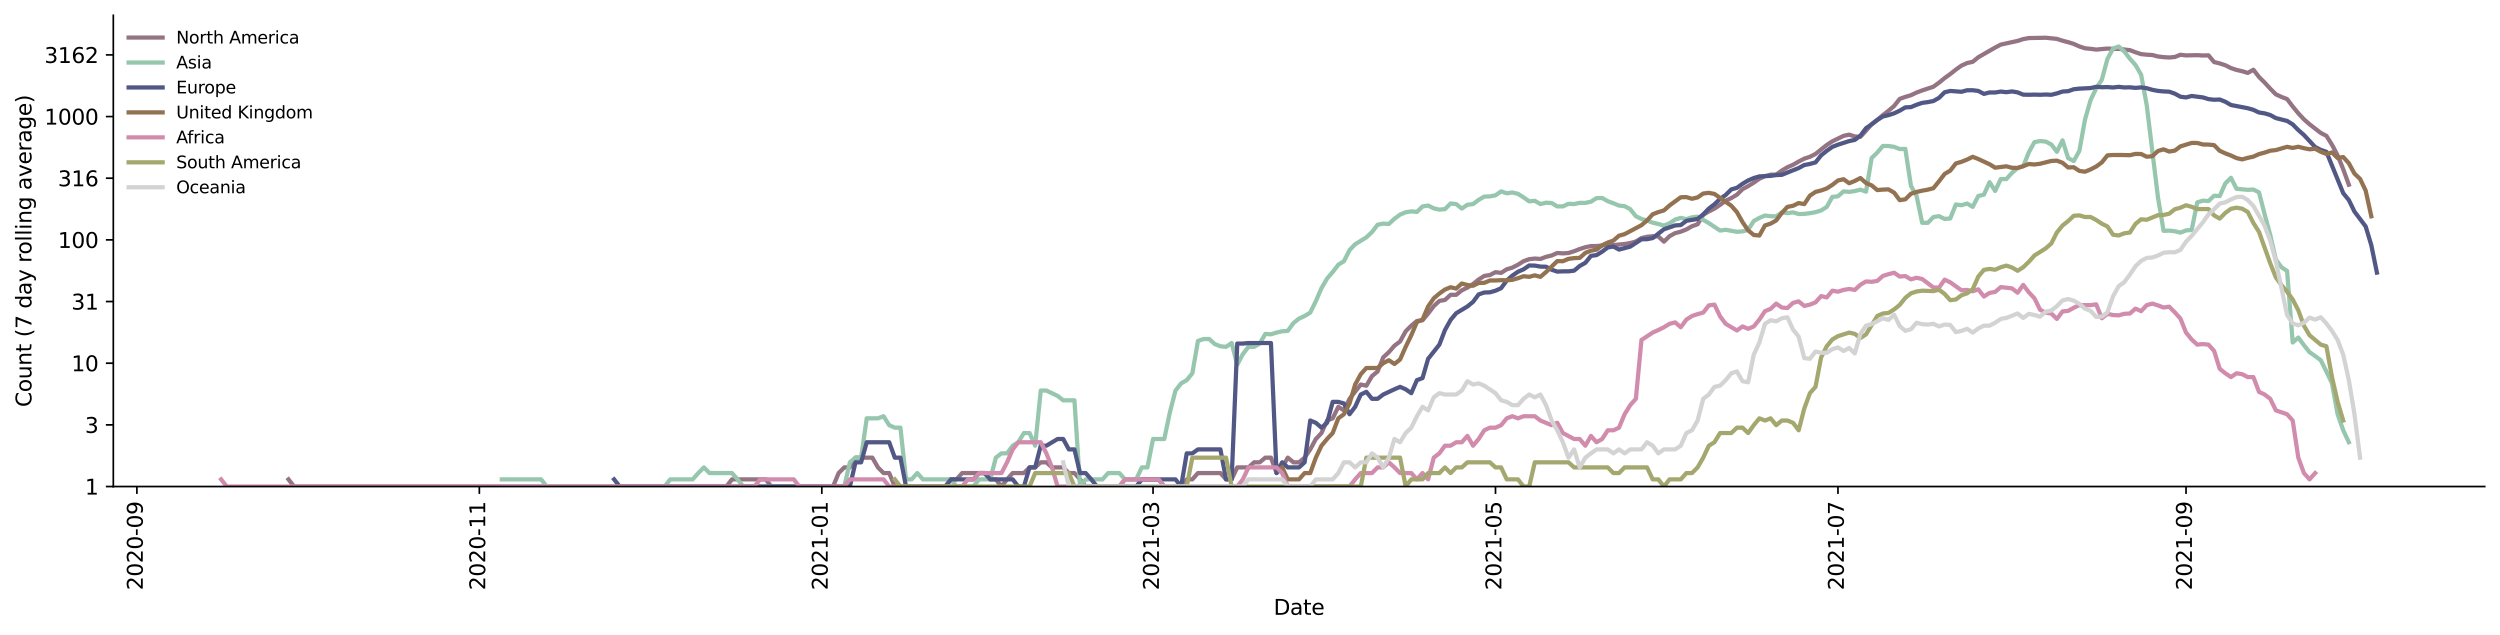 <?xml version="1.0" encoding="utf-8" standalone="no"?>
<!DOCTYPE svg PUBLIC "-//W3C//DTD SVG 1.1//EN"
  "http://www.w3.org/Graphics/SVG/1.1/DTD/svg11.dtd">
<svg height="298.621pt" version="1.1" viewBox="0 0 1176.528 298.621" width="1176.528pt" xmlns="http://www.w3.org/2000/svg" xmlns:xlink="http://www.w3.org/1999/xlink">
 <defs>
  <style type="text/css">*{stroke-linecap:butt;stroke-linejoin:round;}</style>
 </defs>
 <g id="figure_1">
  <g id="patch_1">
   <path d="M 0 298.621 
L 1176.528 298.621 
L 1176.528 0 
L 0 0 
z
" style="fill:#ffffff;"/>
  </g>
  <g id="axes_1">
   <g id="patch_2">
    <path d="M 53.328 228.96 
L 1169.328 228.96 
L 1169.328 7.2 
L 53.328 7.2 
z
" style="fill:#ffffff;"/>
   </g>
   <g id="matplotlib.axis_1">
    <g id="xtick_1">
     <g id="line2d_1">
      <defs>
       <path d="M 0 0 
L 0 3.5 
" id="mb3f8d2f3fd" style="stroke:#000000;stroke-width:0.8;"/>
      </defs>
      <g>
       <use style="stroke:#000000;stroke-width:0.8;" x="64.425" xlink:href="#mb3f8d2f3fd" y="228.96"/>
      </g>
     </g>
     <g id="text_1">
      <!-- 2020-09 -->
      <g transform="translate(67.184 277.743)rotate(-90)scale(0.1 -0.1)">
       <defs>
        <path d="M 1228 531 
L 3431 531 
L 3431 0 
L 469 0 
L 469 531 
Q 828 903 1448 1529 
Q 2069 2156 2228 2338 
Q 2531 2678 2651 2914 
Q 2772 3150 2772 3378 
Q 2772 3750 2511 3984 
Q 2250 4219 1831 4219 
Q 1534 4219 1204 4116 
Q 875 4013 500 3803 
L 500 4441 
Q 881 4594 1212 4672 
Q 1544 4750 1819 4750 
Q 2544 4750 2975 4387 
Q 3406 4025 3406 3419 
Q 3406 3131 3298 2873 
Q 3191 2616 2906 2266 
Q 2828 2175 2409 1742 
Q 1991 1309 1228 531 
z
" id="DejaVuSans-32" transform="scale(0.016)"/>
        <path d="M 2034 4250 
Q 1547 4250 1301 3770 
Q 1056 3291 1056 2328 
Q 1056 1369 1301 889 
Q 1547 409 2034 409 
Q 2525 409 2770 889 
Q 3016 1369 3016 2328 
Q 3016 3291 2770 3770 
Q 2525 4250 2034 4250 
z
M 2034 4750 
Q 2819 4750 3233 4129 
Q 3647 3509 3647 2328 
Q 3647 1150 3233 529 
Q 2819 -91 2034 -91 
Q 1250 -91 836 529 
Q 422 1150 422 2328 
Q 422 3509 836 4129 
Q 1250 4750 2034 4750 
z
" id="DejaVuSans-30" transform="scale(0.016)"/>
        <path d="M 313 2009 
L 1997 2009 
L 1997 1497 
L 313 1497 
L 313 2009 
z
" id="DejaVuSans-2d" transform="scale(0.016)"/>
        <path d="M 703 97 
L 703 672 
Q 941 559 1184 500 
Q 1428 441 1663 441 
Q 2288 441 2617 861 
Q 2947 1281 2994 2138 
Q 2813 1869 2534 1725 
Q 2256 1581 1919 1581 
Q 1219 1581 811 2004 
Q 403 2428 403 3163 
Q 403 3881 828 4315 
Q 1253 4750 1959 4750 
Q 2769 4750 3195 4129 
Q 3622 3509 3622 2328 
Q 3622 1225 3098 567 
Q 2575 -91 1691 -91 
Q 1453 -91 1209 -44 
Q 966 3 703 97 
z
M 1959 2075 
Q 2384 2075 2632 2365 
Q 2881 2656 2881 3163 
Q 2881 3666 2632 3958 
Q 2384 4250 1959 4250 
Q 1534 4250 1286 3958 
Q 1038 3666 1038 3163 
Q 1038 2656 1286 2365 
Q 1534 2075 1959 2075 
z
" id="DejaVuSans-39" transform="scale(0.016)"/>
       </defs>
       <use xlink:href="#DejaVuSans-32"/>
       <use x="63.623" xlink:href="#DejaVuSans-30"/>
       <use x="127.246" xlink:href="#DejaVuSans-32"/>
       <use x="190.869" xlink:href="#DejaVuSans-30"/>
       <use x="254.492" xlink:href="#DejaVuSans-2d"/>
       <use x="290.576" xlink:href="#DejaVuSans-30"/>
       <use x="354.199" xlink:href="#DejaVuSans-39"/>
      </g>
     </g>
    </g>
    <g id="xtick_2">
     <g id="line2d_2">
      <g>
       <use style="stroke:#000000;stroke-width:0.8;" x="225.589" xlink:href="#mb3f8d2f3fd" y="228.96"/>
      </g>
     </g>
     <g id="text_2">
      <!-- 2020-11 -->
      <g transform="translate(228.349 277.743)rotate(-90)scale(0.1 -0.1)">
       <defs>
        <path d="M 794 531 
L 1825 531 
L 1825 4091 
L 703 3866 
L 703 4441 
L 1819 4666 
L 2450 4666 
L 2450 531 
L 3481 531 
L 3481 0 
L 794 0 
L 794 531 
z
" id="DejaVuSans-31" transform="scale(0.016)"/>
       </defs>
       <use xlink:href="#DejaVuSans-32"/>
       <use x="63.623" xlink:href="#DejaVuSans-30"/>
       <use x="127.246" xlink:href="#DejaVuSans-32"/>
       <use x="190.869" xlink:href="#DejaVuSans-30"/>
       <use x="254.492" xlink:href="#DejaVuSans-2d"/>
       <use x="290.576" xlink:href="#DejaVuSans-31"/>
       <use x="354.199" xlink:href="#DejaVuSans-31"/>
      </g>
     </g>
    </g>
    <g id="xtick_3">
     <g id="line2d_3">
      <g>
       <use style="stroke:#000000;stroke-width:0.8;" x="386.754" xlink:href="#mb3f8d2f3fd" y="228.96"/>
      </g>
     </g>
     <g id="text_3">
      <!-- 2021-01 -->
      <g transform="translate(389.514 277.743)rotate(-90)scale(0.1 -0.1)">
       <use xlink:href="#DejaVuSans-32"/>
       <use x="63.623" xlink:href="#DejaVuSans-30"/>
       <use x="127.246" xlink:href="#DejaVuSans-32"/>
       <use x="190.869" xlink:href="#DejaVuSans-31"/>
       <use x="254.492" xlink:href="#DejaVuSans-2d"/>
       <use x="290.576" xlink:href="#DejaVuSans-30"/>
       <use x="354.199" xlink:href="#DejaVuSans-31"/>
      </g>
     </g>
    </g>
    <g id="xtick_4">
     <g id="line2d_4">
      <g>
       <use style="stroke:#000000;stroke-width:0.8;" x="542.635" xlink:href="#mb3f8d2f3fd" y="228.96"/>
      </g>
     </g>
     <g id="text_4">
      <!-- 2021-03 -->
      <g transform="translate(545.394 277.743)rotate(-90)scale(0.1 -0.1)">
       <defs>
        <path d="M 2597 2516 
Q 3050 2419 3304 2112 
Q 3559 1806 3559 1356 
Q 3559 666 3084 287 
Q 2609 -91 1734 -91 
Q 1441 -91 1130 -33 
Q 819 25 488 141 
L 488 750 
Q 750 597 1062 519 
Q 1375 441 1716 441 
Q 2309 441 2620 675 
Q 2931 909 2931 1356 
Q 2931 1769 2642 2001 
Q 2353 2234 1838 2234 
L 1294 2234 
L 1294 2753 
L 1863 2753 
Q 2328 2753 2575 2939 
Q 2822 3125 2822 3475 
Q 2822 3834 2567 4026 
Q 2313 4219 1838 4219 
Q 1578 4219 1281 4162 
Q 984 4106 628 3988 
L 628 4550 
Q 988 4650 1302 4700 
Q 1616 4750 1894 4750 
Q 2613 4750 3031 4423 
Q 3450 4097 3450 3541 
Q 3450 3153 3228 2886 
Q 3006 2619 2597 2516 
z
" id="DejaVuSans-33" transform="scale(0.016)"/>
       </defs>
       <use xlink:href="#DejaVuSans-32"/>
       <use x="63.623" xlink:href="#DejaVuSans-30"/>
       <use x="127.246" xlink:href="#DejaVuSans-32"/>
       <use x="190.869" xlink:href="#DejaVuSans-31"/>
       <use x="254.492" xlink:href="#DejaVuSans-2d"/>
       <use x="290.576" xlink:href="#DejaVuSans-30"/>
       <use x="354.199" xlink:href="#DejaVuSans-33"/>
      </g>
     </g>
    </g>
    <g id="xtick_5">
     <g id="line2d_5">
      <g>
       <use style="stroke:#000000;stroke-width:0.8;" x="703.8" xlink:href="#mb3f8d2f3fd" y="228.96"/>
      </g>
     </g>
     <g id="text_5">
      <!-- 2021-05 -->
      <g transform="translate(706.559 277.743)rotate(-90)scale(0.1 -0.1)">
       <defs>
        <path d="M 691 4666 
L 3169 4666 
L 3169 4134 
L 1269 4134 
L 1269 2991 
Q 1406 3038 1543 3061 
Q 1681 3084 1819 3084 
Q 2600 3084 3056 2656 
Q 3513 2228 3513 1497 
Q 3513 744 3044 326 
Q 2575 -91 1722 -91 
Q 1428 -91 1123 -41 
Q 819 9 494 109 
L 494 744 
Q 775 591 1075 516 
Q 1375 441 1709 441 
Q 2250 441 2565 725 
Q 2881 1009 2881 1497 
Q 2881 1984 2565 2268 
Q 2250 2553 1709 2553 
Q 1456 2553 1204 2497 
Q 953 2441 691 2322 
L 691 4666 
z
" id="DejaVuSans-35" transform="scale(0.016)"/>
       </defs>
       <use xlink:href="#DejaVuSans-32"/>
       <use x="63.623" xlink:href="#DejaVuSans-30"/>
       <use x="127.246" xlink:href="#DejaVuSans-32"/>
       <use x="190.869" xlink:href="#DejaVuSans-31"/>
       <use x="254.492" xlink:href="#DejaVuSans-2d"/>
       <use x="290.576" xlink:href="#DejaVuSans-30"/>
       <use x="354.199" xlink:href="#DejaVuSans-35"/>
      </g>
     </g>
    </g>
    <g id="xtick_6">
     <g id="line2d_6">
      <g>
       <use style="stroke:#000000;stroke-width:0.8;" x="864.964" xlink:href="#mb3f8d2f3fd" y="228.96"/>
      </g>
     </g>
     <g id="text_6">
      <!-- 2021-07 -->
      <g transform="translate(867.724 277.743)rotate(-90)scale(0.1 -0.1)">
       <defs>
        <path d="M 525 4666 
L 3525 4666 
L 3525 4397 
L 1831 0 
L 1172 0 
L 2766 4134 
L 525 4134 
L 525 4666 
z
" id="DejaVuSans-37" transform="scale(0.016)"/>
       </defs>
       <use xlink:href="#DejaVuSans-32"/>
       <use x="63.623" xlink:href="#DejaVuSans-30"/>
       <use x="127.246" xlink:href="#DejaVuSans-32"/>
       <use x="190.869" xlink:href="#DejaVuSans-31"/>
       <use x="254.492" xlink:href="#DejaVuSans-2d"/>
       <use x="290.576" xlink:href="#DejaVuSans-30"/>
       <use x="354.199" xlink:href="#DejaVuSans-37"/>
      </g>
     </g>
    </g>
    <g id="xtick_7">
     <g id="line2d_7">
      <g>
       <use style="stroke:#000000;stroke-width:0.8;" x="1028.771" xlink:href="#mb3f8d2f3fd" y="228.96"/>
      </g>
     </g>
     <g id="text_7">
      <!-- 2021-09 -->
      <g transform="translate(1031.531 277.743)rotate(-90)scale(0.1 -0.1)">
       <use xlink:href="#DejaVuSans-32"/>
       <use x="63.623" xlink:href="#DejaVuSans-30"/>
       <use x="127.246" xlink:href="#DejaVuSans-32"/>
       <use x="190.869" xlink:href="#DejaVuSans-31"/>
       <use x="254.492" xlink:href="#DejaVuSans-2d"/>
       <use x="290.576" xlink:href="#DejaVuSans-30"/>
       <use x="354.199" xlink:href="#DejaVuSans-39"/>
      </g>
     </g>
    </g>
    <g id="text_8">
     <!-- Date -->
     <g transform="translate(599.377 289.341)scale(0.1 -0.1)">
      <defs>
       <path d="M 1259 4147 
L 1259 519 
L 2022 519 
Q 2988 519 3436 956 
Q 3884 1394 3884 2338 
Q 3884 3275 3436 3711 
Q 2988 4147 2022 4147 
L 1259 4147 
z
M 628 4666 
L 1925 4666 
Q 3281 4666 3915 4102 
Q 4550 3538 4550 2338 
Q 4550 1131 3912 565 
Q 3275 0 1925 0 
L 628 0 
L 628 4666 
z
" id="DejaVuSans-44" transform="scale(0.016)"/>
       <path d="M 2194 1759 
Q 1497 1759 1228 1600 
Q 959 1441 959 1056 
Q 959 750 1161 570 
Q 1363 391 1709 391 
Q 2188 391 2477 730 
Q 2766 1069 2766 1631 
L 2766 1759 
L 2194 1759 
z
M 3341 1997 
L 3341 0 
L 2766 0 
L 2766 531 
Q 2569 213 2275 61 
Q 1981 -91 1556 -91 
Q 1019 -91 701 211 
Q 384 513 384 1019 
Q 384 1609 779 1909 
Q 1175 2209 1959 2209 
L 2766 2209 
L 2766 2266 
Q 2766 2663 2505 2880 
Q 2244 3097 1772 3097 
Q 1472 3097 1187 3025 
Q 903 2953 641 2809 
L 641 3341 
Q 956 3463 1253 3523 
Q 1550 3584 1831 3584 
Q 2591 3584 2966 3190 
Q 3341 2797 3341 1997 
z
" id="DejaVuSans-61" transform="scale(0.016)"/>
       <path d="M 1172 4494 
L 1172 3500 
L 2356 3500 
L 2356 3053 
L 1172 3053 
L 1172 1153 
Q 1172 725 1289 603 
Q 1406 481 1766 481 
L 2356 481 
L 2356 0 
L 1766 0 
Q 1100 0 847 248 
Q 594 497 594 1153 
L 594 3053 
L 172 3053 
L 172 3500 
L 594 3500 
L 594 4494 
L 1172 4494 
z
" id="DejaVuSans-74" transform="scale(0.016)"/>
       <path d="M 3597 1894 
L 3597 1613 
L 953 1613 
Q 991 1019 1311 708 
Q 1631 397 2203 397 
Q 2534 397 2845 478 
Q 3156 559 3463 722 
L 3463 178 
Q 3153 47 2828 -22 
Q 2503 -91 2169 -91 
Q 1331 -91 842 396 
Q 353 884 353 1716 
Q 353 2575 817 3079 
Q 1281 3584 2069 3584 
Q 2775 3584 3186 3129 
Q 3597 2675 3597 1894 
z
M 3022 2063 
Q 3016 2534 2758 2815 
Q 2500 3097 2075 3097 
Q 1594 3097 1305 2825 
Q 1016 2553 972 2059 
L 3022 2063 
z
" id="DejaVuSans-65" transform="scale(0.016)"/>
      </defs>
      <use xlink:href="#DejaVuSans-44"/>
      <use x="77.002" xlink:href="#DejaVuSans-61"/>
      <use x="138.281" xlink:href="#DejaVuSans-74"/>
      <use x="177.49" xlink:href="#DejaVuSans-65"/>
     </g>
    </g>
   </g>
   <g id="matplotlib.axis_2">
    <g id="ytick_1">
     <g id="line2d_8">
      <defs>
       <path d="M 0 0 
L -3.5 0 
" id="m5d8e445e69" style="stroke:#000000;stroke-width:0.8;"/>
      </defs>
      <g>
       <use style="stroke:#000000;stroke-width:0.8;" x="53.328" xlink:href="#m5d8e445e69" y="228.96"/>
      </g>
     </g>
     <g id="text_9">
      <!-- 1 -->
      <g transform="translate(39.966 232.759)scale(0.1 -0.1)">
       <use xlink:href="#DejaVuSans-31"/>
      </g>
     </g>
    </g>
    <g id="ytick_2">
     <g id="line2d_9">
      <g>
       <use style="stroke:#000000;stroke-width:0.8;" x="53.328" xlink:href="#m5d8e445e69" y="199.942"/>
      </g>
     </g>
     <g id="text_10">
      <!-- 3 -->
      <g transform="translate(39.966 203.741)scale(0.1 -0.1)">
       <use xlink:href="#DejaVuSans-33"/>
      </g>
     </g>
    </g>
    <g id="ytick_3">
     <g id="line2d_10">
      <g>
       <use style="stroke:#000000;stroke-width:0.8;" x="53.328" xlink:href="#m5d8e445e69" y="170.924"/>
      </g>
     </g>
     <g id="text_11">
      <!-- 10 -->
      <g transform="translate(33.603 174.723)scale(0.1 -0.1)">
       <use xlink:href="#DejaVuSans-31"/>
       <use x="63.623" xlink:href="#DejaVuSans-30"/>
      </g>
     </g>
    </g>
    <g id="ytick_4">
     <g id="line2d_11">
      <g>
       <use style="stroke:#000000;stroke-width:0.8;" x="53.328" xlink:href="#m5d8e445e69" y="141.906"/>
      </g>
     </g>
     <g id="text_12">
      <!-- 31 -->
      <g transform="translate(33.603 145.705)scale(0.1 -0.1)">
       <use xlink:href="#DejaVuSans-33"/>
       <use x="63.623" xlink:href="#DejaVuSans-31"/>
      </g>
     </g>
    </g>
    <g id="ytick_5">
     <g id="line2d_12">
      <g>
       <use style="stroke:#000000;stroke-width:0.8;" x="53.328" xlink:href="#m5d8e445e69" y="112.888"/>
      </g>
     </g>
     <g id="text_13">
      <!-- 100 -->
      <g transform="translate(27.241 116.687)scale(0.1 -0.1)">
       <use xlink:href="#DejaVuSans-31"/>
       <use x="63.623" xlink:href="#DejaVuSans-30"/>
       <use x="127.246" xlink:href="#DejaVuSans-30"/>
      </g>
     </g>
    </g>
    <g id="ytick_6">
     <g id="line2d_13">
      <g>
       <use style="stroke:#000000;stroke-width:0.8;" x="53.328" xlink:href="#m5d8e445e69" y="83.87"/>
      </g>
     </g>
     <g id="text_14">
      <!-- 316 -->
      <g transform="translate(27.241 87.669)scale(0.1 -0.1)">
       <defs>
        <path d="M 2113 2584 
Q 1688 2584 1439 2293 
Q 1191 2003 1191 1497 
Q 1191 994 1439 701 
Q 1688 409 2113 409 
Q 2538 409 2786 701 
Q 3034 994 3034 1497 
Q 3034 2003 2786 2293 
Q 2538 2584 2113 2584 
z
M 3366 4563 
L 3366 3988 
Q 3128 4100 2886 4159 
Q 2644 4219 2406 4219 
Q 1781 4219 1451 3797 
Q 1122 3375 1075 2522 
Q 1259 2794 1537 2939 
Q 1816 3084 2150 3084 
Q 2853 3084 3261 2657 
Q 3669 2231 3669 1497 
Q 3669 778 3244 343 
Q 2819 -91 2113 -91 
Q 1303 -91 875 529 
Q 447 1150 447 2328 
Q 447 3434 972 4092 
Q 1497 4750 2381 4750 
Q 2619 4750 2861 4703 
Q 3103 4656 3366 4563 
z
" id="DejaVuSans-36" transform="scale(0.016)"/>
       </defs>
       <use xlink:href="#DejaVuSans-33"/>
       <use x="63.623" xlink:href="#DejaVuSans-31"/>
       <use x="127.246" xlink:href="#DejaVuSans-36"/>
      </g>
     </g>
    </g>
    <g id="ytick_7">
     <g id="line2d_14">
      <g>
       <use style="stroke:#000000;stroke-width:0.8;" x="53.328" xlink:href="#m5d8e445e69" y="54.852"/>
      </g>
     </g>
     <g id="text_15">
      <!-- 1000 -->
      <g transform="translate(20.878 58.651)scale(0.1 -0.1)">
       <use xlink:href="#DejaVuSans-31"/>
       <use x="63.623" xlink:href="#DejaVuSans-30"/>
       <use x="127.246" xlink:href="#DejaVuSans-30"/>
       <use x="190.869" xlink:href="#DejaVuSans-30"/>
      </g>
     </g>
    </g>
    <g id="ytick_8">
     <g id="line2d_15">
      <g>
       <use style="stroke:#000000;stroke-width:0.8;" x="53.328" xlink:href="#m5d8e445e69" y="25.834"/>
      </g>
     </g>
     <g id="text_16">
      <!-- 3162 -->
      <g transform="translate(20.878 29.633)scale(0.1 -0.1)">
       <use xlink:href="#DejaVuSans-33"/>
       <use x="63.623" xlink:href="#DejaVuSans-31"/>
       <use x="127.246" xlink:href="#DejaVuSans-36"/>
       <use x="190.869" xlink:href="#DejaVuSans-32"/>
      </g>
     </g>
    </g>
    <g id="text_17">
     <!-- Count (7 day rolling average) -->
     <g transform="translate(14.798 191.548)rotate(-90)scale(0.1 -0.1)">
      <defs>
       <path d="M 4122 4306 
L 4122 3641 
Q 3803 3938 3442 4084 
Q 3081 4231 2675 4231 
Q 1875 4231 1450 3742 
Q 1025 3253 1025 2328 
Q 1025 1406 1450 917 
Q 1875 428 2675 428 
Q 3081 428 3442 575 
Q 3803 722 4122 1019 
L 4122 359 
Q 3791 134 3420 21 
Q 3050 -91 2638 -91 
Q 1578 -91 968 557 
Q 359 1206 359 2328 
Q 359 3453 968 4101 
Q 1578 4750 2638 4750 
Q 3056 4750 3426 4639 
Q 3797 4528 4122 4306 
z
" id="DejaVuSans-43" transform="scale(0.016)"/>
       <path d="M 1959 3097 
Q 1497 3097 1228 2736 
Q 959 2375 959 1747 
Q 959 1119 1226 758 
Q 1494 397 1959 397 
Q 2419 397 2687 759 
Q 2956 1122 2956 1747 
Q 2956 2369 2687 2733 
Q 2419 3097 1959 3097 
z
M 1959 3584 
Q 2709 3584 3137 3096 
Q 3566 2609 3566 1747 
Q 3566 888 3137 398 
Q 2709 -91 1959 -91 
Q 1206 -91 779 398 
Q 353 888 353 1747 
Q 353 2609 779 3096 
Q 1206 3584 1959 3584 
z
" id="DejaVuSans-6f" transform="scale(0.016)"/>
       <path d="M 544 1381 
L 544 3500 
L 1119 3500 
L 1119 1403 
Q 1119 906 1312 657 
Q 1506 409 1894 409 
Q 2359 409 2629 706 
Q 2900 1003 2900 1516 
L 2900 3500 
L 3475 3500 
L 3475 0 
L 2900 0 
L 2900 538 
Q 2691 219 2414 64 
Q 2138 -91 1772 -91 
Q 1169 -91 856 284 
Q 544 659 544 1381 
z
M 1991 3584 
L 1991 3584 
z
" id="DejaVuSans-75" transform="scale(0.016)"/>
       <path d="M 3513 2113 
L 3513 0 
L 2938 0 
L 2938 2094 
Q 2938 2591 2744 2837 
Q 2550 3084 2163 3084 
Q 1697 3084 1428 2787 
Q 1159 2491 1159 1978 
L 1159 0 
L 581 0 
L 581 3500 
L 1159 3500 
L 1159 2956 
Q 1366 3272 1645 3428 
Q 1925 3584 2291 3584 
Q 2894 3584 3203 3211 
Q 3513 2838 3513 2113 
z
" id="DejaVuSans-6e" transform="scale(0.016)"/>
       <path id="DejaVuSans-20" transform="scale(0.016)"/>
       <path d="M 1984 4856 
Q 1566 4138 1362 3434 
Q 1159 2731 1159 2009 
Q 1159 1288 1364 580 
Q 1569 -128 1984 -844 
L 1484 -844 
Q 1016 -109 783 600 
Q 550 1309 550 2009 
Q 550 2706 781 3412 
Q 1013 4119 1484 4856 
L 1984 4856 
z
" id="DejaVuSans-28" transform="scale(0.016)"/>
       <path d="M 2906 2969 
L 2906 4863 
L 3481 4863 
L 3481 0 
L 2906 0 
L 2906 525 
Q 2725 213 2448 61 
Q 2172 -91 1784 -91 
Q 1150 -91 751 415 
Q 353 922 353 1747 
Q 353 2572 751 3078 
Q 1150 3584 1784 3584 
Q 2172 3584 2448 3432 
Q 2725 3281 2906 2969 
z
M 947 1747 
Q 947 1113 1208 752 
Q 1469 391 1925 391 
Q 2381 391 2643 752 
Q 2906 1113 2906 1747 
Q 2906 2381 2643 2742 
Q 2381 3103 1925 3103 
Q 1469 3103 1208 2742 
Q 947 2381 947 1747 
z
" id="DejaVuSans-64" transform="scale(0.016)"/>
       <path d="M 2059 -325 
Q 1816 -950 1584 -1140 
Q 1353 -1331 966 -1331 
L 506 -1331 
L 506 -850 
L 844 -850 
Q 1081 -850 1212 -737 
Q 1344 -625 1503 -206 
L 1606 56 
L 191 3500 
L 800 3500 
L 1894 763 
L 2988 3500 
L 3597 3500 
L 2059 -325 
z
" id="DejaVuSans-79" transform="scale(0.016)"/>
       <path d="M 2631 2963 
Q 2534 3019 2420 3045 
Q 2306 3072 2169 3072 
Q 1681 3072 1420 2755 
Q 1159 2438 1159 1844 
L 1159 0 
L 581 0 
L 581 3500 
L 1159 3500 
L 1159 2956 
Q 1341 3275 1631 3429 
Q 1922 3584 2338 3584 
Q 2397 3584 2469 3576 
Q 2541 3569 2628 3553 
L 2631 2963 
z
" id="DejaVuSans-72" transform="scale(0.016)"/>
       <path d="M 603 4863 
L 1178 4863 
L 1178 0 
L 603 0 
L 603 4863 
z
" id="DejaVuSans-6c" transform="scale(0.016)"/>
       <path d="M 603 3500 
L 1178 3500 
L 1178 0 
L 603 0 
L 603 3500 
z
M 603 4863 
L 1178 4863 
L 1178 4134 
L 603 4134 
L 603 4863 
z
" id="DejaVuSans-69" transform="scale(0.016)"/>
       <path d="M 2906 1791 
Q 2906 2416 2648 2759 
Q 2391 3103 1925 3103 
Q 1463 3103 1205 2759 
Q 947 2416 947 1791 
Q 947 1169 1205 825 
Q 1463 481 1925 481 
Q 2391 481 2648 825 
Q 2906 1169 2906 1791 
z
M 3481 434 
Q 3481 -459 3084 -895 
Q 2688 -1331 1869 -1331 
Q 1566 -1331 1297 -1286 
Q 1028 -1241 775 -1147 
L 775 -588 
Q 1028 -725 1275 -790 
Q 1522 -856 1778 -856 
Q 2344 -856 2625 -561 
Q 2906 -266 2906 331 
L 2906 616 
Q 2728 306 2450 153 
Q 2172 0 1784 0 
Q 1141 0 747 490 
Q 353 981 353 1791 
Q 353 2603 747 3093 
Q 1141 3584 1784 3584 
Q 2172 3584 2450 3431 
Q 2728 3278 2906 2969 
L 2906 3500 
L 3481 3500 
L 3481 434 
z
" id="DejaVuSans-67" transform="scale(0.016)"/>
       <path d="M 191 3500 
L 800 3500 
L 1894 563 
L 2988 3500 
L 3597 3500 
L 2284 0 
L 1503 0 
L 191 3500 
z
" id="DejaVuSans-76" transform="scale(0.016)"/>
       <path d="M 513 4856 
L 1013 4856 
Q 1481 4119 1714 3412 
Q 1947 2706 1947 2009 
Q 1947 1309 1714 600 
Q 1481 -109 1013 -844 
L 513 -844 
Q 928 -128 1133 580 
Q 1338 1288 1338 2009 
Q 1338 2731 1133 3434 
Q 928 4138 513 4856 
z
" id="DejaVuSans-29" transform="scale(0.016)"/>
      </defs>
      <use xlink:href="#DejaVuSans-43"/>
      <use x="69.824" xlink:href="#DejaVuSans-6f"/>
      <use x="131.006" xlink:href="#DejaVuSans-75"/>
      <use x="194.385" xlink:href="#DejaVuSans-6e"/>
      <use x="257.764" xlink:href="#DejaVuSans-74"/>
      <use x="296.973" xlink:href="#DejaVuSans-20"/>
      <use x="328.76" xlink:href="#DejaVuSans-28"/>
      <use x="367.773" xlink:href="#DejaVuSans-37"/>
      <use x="431.396" xlink:href="#DejaVuSans-20"/>
      <use x="463.184" xlink:href="#DejaVuSans-64"/>
      <use x="526.66" xlink:href="#DejaVuSans-61"/>
      <use x="587.939" xlink:href="#DejaVuSans-79"/>
      <use x="647.119" xlink:href="#DejaVuSans-20"/>
      <use x="678.906" xlink:href="#DejaVuSans-72"/>
      <use x="717.77" xlink:href="#DejaVuSans-6f"/>
      <use x="778.951" xlink:href="#DejaVuSans-6c"/>
      <use x="806.734" xlink:href="#DejaVuSans-6c"/>
      <use x="834.518" xlink:href="#DejaVuSans-69"/>
      <use x="862.301" xlink:href="#DejaVuSans-6e"/>
      <use x="925.68" xlink:href="#DejaVuSans-67"/>
      <use x="989.156" xlink:href="#DejaVuSans-20"/>
      <use x="1020.943" xlink:href="#DejaVuSans-61"/>
      <use x="1082.223" xlink:href="#DejaVuSans-76"/>
      <use x="1141.402" xlink:href="#DejaVuSans-65"/>
      <use x="1202.926" xlink:href="#DejaVuSans-72"/>
      <use x="1244.039" xlink:href="#DejaVuSans-61"/>
      <use x="1305.318" xlink:href="#DejaVuSans-67"/>
      <use x="1368.795" xlink:href="#DejaVuSans-65"/>
      <use x="1430.318" xlink:href="#DejaVuSans-29"/>
     </g>
    </g>
   </g>
   <g id="line2d_16">
    <path clip-path="url(#p7fb43feb19)" d="M 135.76 225.594 
L 138.402 228.96 
L 341.839 228.96 
L 344.482 225.594 
L 360.334 225.594 
L 362.976 228.96 
L 392.038 228.96 
L 394.68 222.626 
L 397.322 219.97 
L 399.964 219.97 
L 402.607 215.375 
L 410.533 215.375 
L 413.175 219.97 
L 415.817 222.626 
L 418.459 222.626 
L 421.101 228.96 
L 444.879 228.96 
L 447.521 225.594 
L 450.163 225.594 
L 452.805 222.626 
L 463.374 222.626 
L 466.016 225.594 
L 468.658 225.594 
L 471.3 228.96 
L 473.942 225.594 
L 476.584 222.626 
L 481.868 222.626 
L 484.51 219.97 
L 487.152 219.97 
L 489.794 217.568 
L 492.436 217.568 
L 495.078 219.97 
L 500.362 219.97 
L 503.004 222.626 
L 505.646 222.626 
L 508.288 225.594 
L 510.93 228.96 
L 526.783 228.96 
L 529.425 225.594 
L 545.277 225.594 
L 547.919 228.96 
L 555.845 228.96 
L 558.487 225.594 
L 561.129 225.594 
L 563.771 222.626 
L 574.339 222.626 
L 576.982 225.594 
L 579.624 225.594 
L 582.266 219.97 
L 587.55 219.97 
L 590.192 217.568 
L 592.834 217.568 
L 595.476 215.375 
L 598.118 215.375 
L 600.76 222.626 
L 603.402 219.97 
L 606.044 215.375 
L 608.686 217.568 
L 611.328 217.568 
L 613.97 215.375 
L 616.612 211.489 
L 619.254 206.596 
L 621.896 203.792 
L 624.538 197.904 
L 627.18 196.875 
L 629.822 191.453 
L 632.464 193.134 
L 635.107 187.684 
L 640.391 180.964 
L 643.033 181.506 
L 645.675 177.002 
L 648.317 174.809 
L 650.959 168.196 
L 653.601 165.735 
L 656.243 162.702 
L 658.885 160.704 
L 661.527 155.91 
L 664.169 153.274 
L 666.811 151.051 
L 669.453 150.726 
L 672.095 147.543 
L 674.737 144.088 
L 677.379 141.607 
L 680.021 141.161 
L 682.663 138.739 
L 685.305 138.739 
L 687.947 136.621 
L 690.589 135.36 
L 693.232 133.662 
L 695.874 131.538 
L 698.516 129.859 
L 701.158 129.439 
L 703.8 128.087 
L 706.442 128.419 
L 709.084 126.742 
L 711.726 125.944 
L 714.368 124.591 
L 717.01 122.928 
L 719.652 121.981 
L 722.294 121.673 
L 724.936 121.878 
L 727.578 120.869 
L 730.22 120.235 
L 732.862 119.058 
L 735.504 119.243 
L 738.146 119.058 
L 740.788 118.244 
L 743.43 117.197 
L 746.072 116.357 
L 748.714 115.785 
L 751.357 115.785 
L 753.999 115.543 
L 756.641 114.795 
L 759.283 115.344 
L 764.567 114.833 
L 767.209 114.371 
L 769.851 113.656 
L 772.493 112.038 
L 775.135 111.419 
L 777.777 111.183 
L 780.419 111.25 
L 783.061 113.73 
L 785.703 111.149 
L 788.345 109.712 
L 790.987 109.023 
L 793.629 107.965 
L 796.271 106.47 
L 798.913 105.538 
L 801.555 101.087 
L 804.197 99.514 
L 806.839 98.173 
L 809.482 96.409 
L 812.124 94.481 
L 814.766 93.196 
L 817.408 91.63 
L 820.05 89.027 
L 822.692 87.588 
L 825.334 85.953 
L 827.976 84.117 
L 830.618 82.894 
L 833.26 82.202 
L 835.902 82.16 
L 838.544 80.274 
L 841.186 78.705 
L 843.828 77.545 
L 846.47 76.032 
L 849.112 74.668 
L 851.754 73.798 
L 854.396 72.452 
L 859.68 68.248 
L 862.322 66.509 
L 867.607 63.945 
L 870.249 63.368 
L 872.891 64.22 
L 875.533 64.377 
L 878.175 61.5 
L 880.817 58.407 
L 883.459 56.438 
L 886.101 54.191 
L 888.743 52.137 
L 891.385 49.881 
L 894.027 46.541 
L 896.669 45.594 
L 899.311 44.813 
L 901.953 43.545 
L 904.595 42.564 
L 909.879 40.809 
L 912.521 38.895 
L 915.163 36.748 
L 917.805 34.85 
L 920.447 32.756 
L 923.089 30.878 
L 925.732 29.676 
L 928.374 29.097 
L 931.016 26.937 
L 938.942 22.377 
L 941.584 20.993 
L 949.51 19.25 
L 952.152 18.4 
L 954.794 17.914 
L 960.078 17.812 
L 962.72 17.76 
L 968.004 18.3 
L 970.646 19.164 
L 973.288 19.846 
L 975.93 20.662 
L 978.572 21.855 
L 981.214 22.723 
L 983.857 22.972 
L 986.499 23.333 
L 991.783 22.851 
L 994.425 22.993 
L 997.067 22.999 
L 1002.351 23.599 
L 1004.993 24.597 
L 1007.635 25.473 
L 1010.277 25.742 
L 1012.919 25.89 
L 1015.561 26.581 
L 1018.203 26.887 
L 1020.845 27.059 
L 1023.487 26.822 
L 1026.129 25.777 
L 1028.771 26.074 
L 1034.055 25.958 
L 1036.697 26.108 
L 1039.339 26.049 
L 1041.982 29.202 
L 1044.624 29.841 
L 1047.266 30.708 
L 1049.908 32.035 
L 1052.55 32.915 
L 1055.192 33.516 
L 1057.834 34.307 
L 1060.476 32.82 
L 1063.118 36.229 
L 1065.76 38.853 
L 1068.402 41.722 
L 1071.044 44.391 
L 1073.686 45.611 
L 1076.328 46.617 
L 1078.97 50.098 
L 1081.612 53.315 
L 1084.254 56.152 
L 1086.896 58.466 
L 1092.18 62.573 
L 1094.822 63.914 
L 1097.464 68.138 
L 1100.107 73.127 
L 1102.749 79.65 
L 1105.391 86.924 
L 1105.391 86.924 
" style="fill:none;stroke:#947383;stroke-linecap:square;stroke-width:2;"/>
   </g>
   <g id="line2d_17">
    <path clip-path="url(#p7fb43feb19)" d="M 236.158 225.594 
L 254.652 225.594 
L 257.294 228.96 
L 312.777 228.96 
L 315.419 225.594 
L 325.987 225.594 
L 328.629 222.626 
L 331.271 219.97 
L 333.913 222.626 
L 344.482 222.626 
L 347.124 225.594 
L 349.766 228.96 
L 397.322 228.96 
L 399.964 217.568 
L 402.607 215.375 
L 405.249 215.375 
L 407.891 196.875 
L 413.175 196.875 
L 415.817 195.887 
L 418.459 200.097 
L 421.101 201.27 
L 423.743 201.27 
L 426.385 225.594 
L 429.027 225.594 
L 431.669 222.626 
L 434.311 225.594 
L 447.521 225.594 
L 450.163 228.96 
L 458.089 228.96 
L 460.732 225.594 
L 466.016 225.594 
L 468.658 215.375 
L 471.3 213.357 
L 473.942 213.357 
L 476.584 209.75 
L 479.226 208.124 
L 481.868 203.792 
L 484.51 203.792 
L 487.152 209.75 
L 489.794 183.799 
L 492.436 183.799 
L 497.72 186.322 
L 500.362 188.395 
L 505.646 188.395 
L 508.288 228.96 
L 510.93 225.594 
L 518.857 225.594 
L 521.499 222.626 
L 526.783 222.626 
L 529.425 225.594 
L 534.709 225.594 
L 537.351 219.97 
L 539.993 219.97 
L 542.635 206.596 
L 547.919 206.596 
L 550.561 194.019 
L 553.203 183.799 
L 555.845 180.434 
L 558.487 178.906 
L 561.129 175.664 
L 563.771 160.465 
L 566.413 159.532 
L 569.055 159.532 
L 571.697 161.934 
L 574.339 162.963 
L 576.982 163.227 
L 579.624 161.435 
L 582.266 171.655 
L 584.908 166.63 
L 587.55 163.227 
L 590.192 163.227 
L 592.834 161.683 
L 595.476 157.129 
L 598.118 157.339 
L 600.76 156.512 
L 603.402 155.91 
L 606.044 155.712 
L 608.686 152.053 
L 611.328 149.931 
L 613.97 148.708 
L 616.612 147.119 
L 619.254 141.72 
L 621.896 135.625 
L 624.538 131.089 
L 627.18 128.022 
L 629.822 124.591 
L 632.464 122.928 
L 635.107 117.715 
L 637.749 114.95 
L 643.033 111.692 
L 645.675 109.209 
L 648.317 105.754 
L 650.959 105.244 
L 653.601 105.404 
L 656.243 102.958 
L 658.885 100.997 
L 661.527 99.919 
L 664.169 99.471 
L 666.811 99.726 
L 669.453 97.15 
L 672.095 96.729 
L 674.737 98.053 
L 677.379 98.66 
L 680.021 98.415 
L 682.663 95.762 
L 685.305 96.055 
L 687.947 98.153 
L 690.589 96.353 
L 693.232 96.055 
L 695.874 94.051 
L 698.516 92.513 
L 701.158 92.433 
L 703.8 91.926 
L 706.442 90.054 
L 709.084 90.957 
L 711.726 90.583 
L 714.368 91.23 
L 717.01 92.884 
L 719.652 94.76 
L 722.294 94.498 
L 724.936 96.037 
L 727.578 95.399 
L 730.22 95.544 
L 732.862 97.15 
L 735.504 97.131 
L 738.146 95.908 
L 740.788 96.037 
L 743.43 95.471 
L 746.072 95.489 
L 748.714 94.918 
L 751.357 93.229 
L 753.999 93.179 
L 756.641 94.69 
L 759.283 95.652 
L 761.925 96.748 
L 764.567 97.034 
L 767.209 98.456 
L 769.851 101.749 
L 772.493 103.031 
L 775.135 103.797 
L 777.777 104.796 
L 780.419 105.404 
L 783.061 106.192 
L 785.703 105.085 
L 788.345 103.325 
L 790.987 102.525 
L 793.629 103.128 
L 796.271 102.263 
L 798.913 101.958 
L 804.197 105.006 
L 809.482 108.503 
L 812.124 108.143 
L 817.408 109.085 
L 820.05 108.9 
L 822.692 108.173 
L 825.334 104.024 
L 827.976 102.548 
L 830.618 101.427 
L 833.26 101.749 
L 835.902 101.819 
L 838.544 99.962 
L 841.186 100.288 
L 843.828 99.941 
L 846.47 100.728 
L 849.112 100.662 
L 851.754 100.332 
L 854.396 99.855 
L 857.038 99.031 
L 859.68 97.382 
L 862.322 92.657 
L 864.964 92.369 
L 867.607 90.068 
L 870.249 90.302 
L 872.891 89.923 
L 875.533 89.252 
L 878.175 90.185 
L 880.817 74.369 
L 883.459 71.809 
L 886.101 68.706 
L 888.743 68.7 
L 891.385 69.115 
L 894.027 70.137 
L 896.669 70.091 
L 899.311 87.469 
L 901.953 92.146 
L 904.595 104.848 
L 907.237 104.874 
L 909.879 102.146 
L 912.521 101.726 
L 915.163 103.031 
L 917.805 102.813 
L 920.447 96.222 
L 923.089 96.578 
L 925.732 95.798 
L 928.374 97.343 
L 931.016 92.226 
L 933.658 91.614 
L 936.3 85.731 
L 938.942 89.851 
L 941.584 84.278 
L 944.226 84.255 
L 946.868 81.343 
L 949.51 79.032 
L 952.152 78.291 
L 954.794 71.64 
L 957.436 66.889 
L 960.078 66.378 
L 962.72 66.618 
L 965.362 67.98 
L 968.004 71.431 
L 970.646 66.05 
L 973.288 74.408 
L 975.93 75.791 
L 978.572 71.004 
L 981.214 56.308 
L 983.857 47.075 
L 986.499 41.594 
L 989.141 37.518 
L 991.783 27.727 
L 994.425 22.846 
L 997.067 21.892 
L 999.709 24.218 
L 1002.351 27.619 
L 1004.993 30.61 
L 1007.635 35.178 
L 1010.277 49.506 
L 1015.561 92.884 
L 1018.203 108.625 
L 1020.845 108.534 
L 1023.487 108.838 
L 1026.129 109.459 
L 1028.771 108.443 
L 1031.413 108.233 
L 1034.055 95.238 
L 1036.697 94.429 
L 1039.339 94.602 
L 1041.982 92.115 
L 1044.624 92.257 
L 1047.266 86.314 
L 1049.908 83.684 
L 1052.55 88.846 
L 1057.834 89.336 
L 1060.476 89.195 
L 1063.118 90.538 
L 1065.76 100.818 
L 1068.402 110.617 
L 1071.044 122.188 
L 1073.686 125.763 
L 1076.328 127.502 
L 1078.97 161.189 
L 1081.612 158.854 
L 1084.254 162.443 
L 1086.896 165.735 
L 1089.538 167.558 
L 1092.18 169.523 
L 1094.822 174.809 
L 1097.464 180.434 
L 1100.107 194.935 
L 1102.749 202.5 
L 1105.391 208.124 
L 1105.391 208.124 
" style="fill:none;stroke:#96c6ad;stroke-linecap:square;stroke-width:2;"/>
   </g>
   <g id="line2d_18">
    <path clip-path="url(#p7fb43feb19)" d="M 288.999 225.594 
L 291.641 228.96 
L 399.964 228.96 
L 402.607 217.568 
L 405.249 217.568 
L 407.891 208.124 
L 418.459 208.124 
L 421.101 215.375 
L 423.743 215.375 
L 426.385 228.96 
L 444.879 228.96 
L 447.521 225.594 
L 458.089 225.594 
L 460.732 222.626 
L 463.374 222.626 
L 466.016 225.594 
L 476.584 225.594 
L 479.226 228.96 
L 481.868 228.96 
L 484.51 219.97 
L 487.152 219.97 
L 489.794 209.75 
L 492.436 209.75 
L 497.72 206.596 
L 500.362 206.596 
L 503.004 211.489 
L 505.646 211.489 
L 508.288 222.626 
L 510.93 222.626 
L 513.572 225.594 
L 516.214 228.96 
L 534.709 228.96 
L 537.351 225.594 
L 553.203 225.594 
L 555.845 228.96 
L 558.487 213.357 
L 561.129 213.357 
L 563.771 211.489 
L 574.339 211.489 
L 576.982 225.594 
L 579.624 225.594 
L 582.266 161.683 
L 584.908 161.683 
L 587.55 161.435 
L 598.118 161.435 
L 600.76 222.626 
L 603.402 217.568 
L 606.044 219.97 
L 611.328 219.97 
L 613.97 217.568 
L 616.612 197.904 
L 619.254 198.977 
L 621.896 201.27 
L 624.538 198.977 
L 627.18 189.125 
L 629.822 189.125 
L 632.464 189.878 
L 635.107 194.935 
L 637.749 191.453 
L 640.391 185.667 
L 643.033 184.407 
L 645.675 187.684 
L 648.317 187.684 
L 650.959 185.667 
L 656.243 183.206 
L 658.885 182.06 
L 661.527 183.206 
L 664.169 185.029 
L 666.811 178.906 
L 669.453 177.936 
L 672.095 168.851 
L 677.379 162.187 
L 680.021 155.321 
L 682.663 150.565 
L 685.305 147.401 
L 690.589 144.213 
L 693.232 142.061 
L 695.874 138.539 
L 698.516 137.657 
L 701.158 137.561 
L 703.8 136.806 
L 706.442 135.625 
L 709.084 131.995 
L 711.726 129.719 
L 714.368 127.891 
L 717.01 126.742 
L 719.652 124.937 
L 722.294 124.995 
L 724.936 125.465 
L 727.578 125.524 
L 730.22 126.93 
L 732.862 127.826 
L 735.504 127.696 
L 738.146 127.696 
L 740.788 127.374 
L 743.43 125.17 
L 746.072 123.69 
L 748.714 120.429 
L 751.357 120.043 
L 753.999 118.422 
L 756.641 116.439 
L 759.283 116.028 
L 761.925 117.454 
L 767.209 116.069 
L 772.493 112.601 
L 775.135 112.566 
L 777.777 112.038 
L 783.061 107.905 
L 788.345 106.082 
L 790.987 105.918 
L 793.629 103.923 
L 798.913 103.031 
L 801.555 100.885 
L 804.197 98.153 
L 806.839 96.129 
L 809.482 93.611 
L 812.124 91.754 
L 814.766 89.139 
L 817.408 88.392 
L 820.05 86.49 
L 822.692 84.923 
L 825.334 83.797 
L 827.976 83.015 
L 833.26 82.763 
L 835.902 82.395 
L 838.544 82.277 
L 843.828 80.136 
L 846.47 79.098 
L 849.112 77.669 
L 851.754 77.149 
L 854.396 76.427 
L 857.038 73.112 
L 859.68 70.997 
L 862.322 69.115 
L 864.964 68.09 
L 870.249 66.389 
L 872.891 65.832 
L 875.533 63.857 
L 878.175 60.324 
L 880.817 58.528 
L 883.459 56.477 
L 886.101 54.805 
L 888.743 54.184 
L 891.385 53.329 
L 894.027 52.089 
L 896.669 50.534 
L 899.311 50.407 
L 901.953 49.311 
L 904.595 48.414 
L 907.237 48.06 
L 909.879 47.548 
L 912.521 46.052 
L 915.163 43.428 
L 917.805 42.802 
L 923.089 43.191 
L 925.732 42.48 
L 928.374 42.46 
L 931.016 42.802 
L 933.658 44.18 
L 936.3 43.503 
L 938.942 43.526 
L 941.584 43.098 
L 944.226 43.38 
L 946.868 43.028 
L 949.51 43.469 
L 952.152 44.541 
L 954.794 44.601 
L 957.436 44.529 
L 960.078 44.606 
L 962.72 44.481 
L 965.362 44.615 
L 968.004 43.952 
L 970.646 43.082 
L 973.288 42.911 
L 975.93 42 
L 978.572 41.707 
L 983.857 41.446 
L 986.499 40.848 
L 989.141 41.051 
L 991.783 40.978 
L 994.425 41.181 
L 997.067 40.862 
L 999.709 41.16 
L 1002.351 41.091 
L 1004.993 41.359 
L 1007.635 41.135 
L 1010.277 41.513 
L 1012.919 42.276 
L 1015.561 42.773 
L 1018.203 43.026 
L 1020.845 43.143 
L 1023.487 44.072 
L 1026.129 45.514 
L 1028.771 45.847 
L 1031.413 45.168 
L 1036.697 45.837 
L 1039.339 46.643 
L 1041.982 46.941 
L 1044.624 46.836 
L 1047.266 47.887 
L 1049.908 49.41 
L 1057.834 50.932 
L 1060.476 51.695 
L 1063.118 52.942 
L 1065.76 53.349 
L 1068.402 54.128 
L 1071.044 55.575 
L 1076.328 56.903 
L 1078.97 58.549 
L 1081.612 61.216 
L 1084.254 63.53 
L 1089.538 69.197 
L 1092.18 70.536 
L 1094.822 71.438 
L 1102.749 90.912 
L 1105.391 94.153 
L 1108.033 99.577 
L 1113.317 106.582 
L 1115.959 115.384 
L 1118.601 128.286 
L 1118.601 128.286 
" style="fill:none;stroke:#525886;stroke-linecap:square;stroke-width:2;"/>
   </g>
   <g id="line2d_19">
    <path clip-path="url(#p7fb43feb19)" d="M 603.402 219.97 
L 606.044 225.594 
L 611.328 225.594 
L 613.97 222.626 
L 616.612 222.626 
L 619.254 215.375 
L 621.896 209.75 
L 624.538 206.596 
L 627.18 203.792 
L 629.822 196.875 
L 632.464 194.935 
L 635.107 189.878 
L 637.749 180.964 
L 640.391 176.102 
L 643.033 173.183 
L 648.317 173.183 
L 650.959 170.924 
L 653.601 169.523 
L 656.243 171.287 
L 658.885 169.185 
L 661.527 163.227 
L 664.169 157.762 
L 666.811 151.547 
L 669.453 150.405 
L 672.095 144.213 
L 674.737 140.399 
L 677.379 138.143 
L 680.021 136.254 
L 682.663 135.185 
L 685.305 135.803 
L 687.947 133.417 
L 690.589 134.16 
L 693.232 134.497 
L 695.874 133.175 
L 698.516 133.094 
L 701.158 131.995 
L 703.8 131.995 
L 706.442 131.842 
L 709.084 131.918 
L 711.726 131.689 
L 714.368 130.941 
L 717.01 130.001 
L 719.652 130.287 
L 722.294 129.579 
L 724.936 130.287 
L 727.578 128.022 
L 732.862 122.875 
L 735.504 122.928 
L 738.146 121.826 
L 740.788 121.47 
L 743.43 121.369 
L 746.072 119.012 
L 748.714 117.978 
L 751.357 117.498 
L 753.999 115.424 
L 756.641 114.143 
L 759.283 113.214 
L 761.925 110.915 
L 764.567 110.193 
L 772.493 105.972 
L 775.135 103.722 
L 777.777 100.84 
L 780.419 99.812 
L 783.061 99.031 
L 785.703 96.691 
L 790.987 92.836 
L 793.629 92.754 
L 796.271 93.544 
L 798.913 92.901 
L 801.555 91.078 
L 804.197 90.747 
L 806.839 91.276 
L 814.766 96.824 
L 817.408 99.812 
L 820.05 104.51 
L 822.692 108.413 
L 825.334 110.584 
L 827.976 110.848 
L 830.618 106.109 
L 833.26 105.244 
L 835.902 103.747 
L 838.544 100.201 
L 841.186 97.363 
L 843.828 96.843 
L 846.47 95.562 
L 849.112 96.055 
L 851.754 92.083 
L 854.396 90.317 
L 857.038 89.635 
L 859.68 88.694 
L 862.322 87.001 
L 864.964 84.935 
L 867.607 84.348 
L 870.249 86.239 
L 872.891 85.15 
L 875.533 83.786 
L 878.175 86.139 
L 880.817 87.247 
L 883.459 89.45 
L 886.101 89.223 
L 888.743 89.125 
L 891.385 90.657 
L 894.027 94.188 
L 896.669 93.796 
L 899.311 91.169 
L 901.953 90.346 
L 904.595 89.735 
L 907.237 89.252 
L 909.879 88.556 
L 912.521 85.318 
L 915.163 81.853 
L 917.805 80.304 
L 920.447 76.924 
L 923.089 76.149 
L 925.732 75.106 
L 928.374 73.798 
L 931.016 74.834 
L 936.3 77.289 
L 938.942 78.919 
L 944.226 78.264 
L 946.868 78.966 
L 949.51 79.032 
L 952.152 78.2 
L 954.794 77.184 
L 957.436 77.412 
L 960.078 77.062 
L 965.362 75.75 
L 968.004 75.61 
L 970.646 76.606 
L 973.288 78.817 
L 975.93 78.705 
L 978.572 80.423 
L 981.214 80.813 
L 983.857 79.727 
L 986.499 78.355 
L 989.141 76.427 
L 991.783 73.127 
L 994.425 72.927 
L 999.709 72.964 
L 1002.351 73.031 
L 1004.993 72.431 
L 1007.635 72.474 
L 1010.277 73.767 
L 1012.919 73.502 
L 1015.561 71.045 
L 1018.203 70.283 
L 1020.845 71.327 
L 1023.487 70.881 
L 1026.129 68.888 
L 1031.413 67.269 
L 1034.055 67.281 
L 1036.697 67.992 
L 1039.339 68.041 
L 1041.982 68.31 
L 1044.624 70.97 
L 1047.266 72.186 
L 1049.908 73.187 
L 1052.55 74.408 
L 1055.192 75.01 
L 1057.834 74.291 
L 1060.476 73.706 
L 1063.118 72.51 
L 1065.76 71.816 
L 1068.402 70.922 
L 1071.044 70.624 
L 1076.328 69.096 
L 1078.97 69.621 
L 1081.612 69.064 
L 1084.254 69.737 
L 1086.896 70.263 
L 1089.538 69.999 
L 1092.18 71.438 
L 1094.822 72.452 
L 1097.464 71.739 
L 1100.107 74.354 
L 1102.749 73.897 
L 1105.391 76.82 
L 1108.033 81.685 
L 1110.675 84.198 
L 1113.317 89.721 
L 1115.959 101.772 
L 1115.959 101.772 
" style="fill:none;stroke:#937252;stroke-linecap:square;stroke-width:2;"/>
   </g>
   <g id="line2d_20">
    <path clip-path="url(#p7fb43feb19)" d="M 104.055 225.594 
L 106.697 228.96 
L 355.05 228.96 
L 357.692 225.594 
L 373.544 225.594 
L 376.186 228.96 
L 397.322 228.96 
L 399.964 225.594 
L 415.817 225.594 
L 418.459 228.96 
L 452.805 228.96 
L 455.447 225.594 
L 458.089 225.594 
L 460.732 222.626 
L 471.3 222.626 
L 473.942 217.568 
L 476.584 211.489 
L 479.226 208.124 
L 489.794 208.124 
L 492.436 213.357 
L 495.078 219.97 
L 497.72 228.96 
L 526.783 228.96 
L 529.425 225.594 
L 545.277 225.594 
L 547.919 228.96 
L 582.266 228.96 
L 584.908 225.594 
L 587.55 219.97 
L 600.76 219.97 
L 603.402 222.626 
L 606.044 228.96 
L 635.107 228.96 
L 637.749 225.594 
L 640.391 222.626 
L 645.675 222.626 
L 648.317 219.97 
L 650.959 219.97 
L 653.601 217.568 
L 656.243 219.97 
L 658.885 222.626 
L 664.169 222.626 
L 666.811 225.594 
L 669.453 222.626 
L 672.095 225.594 
L 674.737 215.375 
L 677.379 213.357 
L 680.021 209.75 
L 682.663 209.75 
L 685.305 208.124 
L 687.947 208.124 
L 690.589 205.155 
L 693.232 209.75 
L 695.874 206.596 
L 698.516 202.5 
L 701.158 201.27 
L 703.8 201.27 
L 706.442 200.097 
L 709.084 196.875 
L 711.726 195.887 
L 714.368 196.875 
L 717.01 195.887 
L 722.294 195.887 
L 724.936 197.904 
L 730.22 200.097 
L 732.862 198.977 
L 735.504 203.792 
L 740.788 206.596 
L 743.43 206.596 
L 746.072 209.75 
L 748.714 205.155 
L 751.357 208.124 
L 753.999 206.596 
L 756.641 202.5 
L 759.283 202.5 
L 761.925 201.27 
L 764.567 194.935 
L 767.209 190.653 
L 769.851 187.684 
L 772.493 159.994 
L 777.777 156.512 
L 780.419 155.321 
L 783.061 153.999 
L 785.703 152.396 
L 788.345 151.714 
L 790.987 153.999 
L 793.629 150.405 
L 796.271 148.708 
L 798.913 147.829 
L 801.555 147.119 
L 804.197 143.718 
L 806.839 143.354 
L 809.482 148.858 
L 812.124 152.396 
L 817.408 155.516 
L 820.05 153.634 
L 822.692 154.746 
L 825.334 153.634 
L 827.976 150.405 
L 830.618 146.428 
L 833.26 145.361 
L 835.902 142.876 
L 838.544 144.717 
L 841.186 144.973 
L 843.828 142.524 
L 846.47 141.833 
L 849.112 143.964 
L 851.754 143.354 
L 854.396 142.291 
L 857.038 139.348 
L 859.68 139.973 
L 862.322 136.806 
L 864.964 137.276 
L 867.607 136.437 
L 870.249 135.983 
L 872.891 136.437 
L 875.533 133.993 
L 878.175 132.46 
L 880.817 132.617 
L 883.459 132.226 
L 886.101 129.859 
L 888.743 129.026 
L 891.385 128.352 
L 894.027 130.143 
L 896.669 129.93 
L 899.311 131.462 
L 901.953 130.721 
L 904.595 131.312 
L 909.879 135.273 
L 912.521 135.36 
L 915.163 131.613 
L 917.805 132.855 
L 923.089 136.621 
L 925.732 136.437 
L 928.374 137.087 
L 931.016 136.163 
L 933.658 139.555 
L 936.3 137.851 
L 938.942 137.371 
L 941.584 135.098 
L 946.868 135.714 
L 949.51 137.754 
L 952.152 134.076 
L 954.794 137.561 
L 957.436 140.399 
L 960.078 145.756 
L 962.72 147.119 
L 965.362 147.543 
L 968.004 150.088 
L 970.646 146.565 
L 973.288 146.293 
L 975.93 144.844 
L 978.572 143.596 
L 983.857 143.596 
L 986.499 143.234 
L 989.141 149.775 
L 991.783 147.685 
L 994.425 148.265 
L 997.067 148.412 
L 999.709 147.685 
L 1002.351 147.543 
L 1004.993 145.231 
L 1007.635 146.428 
L 1010.277 143.596 
L 1012.919 142.876 
L 1015.561 143.718 
L 1018.203 144.717 
L 1020.845 144.338 
L 1023.487 146.979 
L 1026.129 149.931 
L 1028.771 156.512 
L 1031.413 159.762 
L 1034.055 162.187 
L 1036.697 161.934 
L 1039.339 162.187 
L 1041.982 165.156 
L 1044.624 173.58 
L 1047.266 175.664 
L 1049.908 177.465 
L 1052.55 175.664 
L 1055.192 176.102 
L 1057.834 177.465 
L 1060.476 177.465 
L 1063.118 184.407 
L 1065.76 185.667 
L 1068.402 187.684 
L 1071.044 193.134 
L 1076.328 194.935 
L 1078.97 197.904 
L 1081.612 215.375 
L 1084.254 222.626 
L 1086.896 225.594 
L 1089.538 222.626 
L 1089.538 222.626 
" style="fill:none;stroke:#d18cad;stroke-linecap:square;stroke-width:2;"/>
   </g>
   <g id="line2d_21">
    <path clip-path="url(#p7fb43feb19)" d="M 421.101 225.594 
L 423.743 228.96 
L 484.51 228.96 
L 487.152 222.626 
L 503.004 222.626 
L 505.646 228.96 
L 558.487 228.96 
L 561.129 215.375 
L 576.982 215.375 
L 579.624 228.96 
L 640.391 228.96 
L 643.033 215.375 
L 658.885 215.375 
L 661.527 228.96 
L 664.169 225.594 
L 669.453 225.594 
L 672.095 222.626 
L 677.379 222.626 
L 680.021 219.97 
L 682.663 222.626 
L 685.305 219.97 
L 687.947 219.97 
L 690.589 217.568 
L 701.158 217.568 
L 703.8 219.97 
L 706.442 219.97 
L 709.084 225.594 
L 714.368 225.594 
L 717.01 228.96 
L 719.652 228.96 
L 722.294 217.568 
L 738.146 217.568 
L 740.788 219.97 
L 756.641 219.97 
L 759.283 222.626 
L 761.925 222.626 
L 764.567 219.97 
L 775.135 219.97 
L 777.777 225.594 
L 780.419 225.594 
L 783.061 228.96 
L 785.703 225.594 
L 790.987 225.594 
L 793.629 222.626 
L 796.271 222.626 
L 798.913 219.97 
L 801.555 215.375 
L 804.197 209.75 
L 806.839 208.124 
L 809.482 203.792 
L 814.766 203.792 
L 817.408 201.27 
L 820.05 201.27 
L 822.692 203.792 
L 825.334 200.097 
L 827.976 196.875 
L 830.618 197.904 
L 833.26 196.875 
L 835.902 200.097 
L 838.544 197.904 
L 841.186 197.904 
L 843.828 198.977 
L 846.47 202.5 
L 849.112 192.28 
L 851.754 185.029 
L 854.396 182.06 
L 857.038 168.196 
L 859.68 162.963 
L 862.322 159.762 
L 864.964 158.193 
L 870.249 156.512 
L 872.891 157.129 
L 875.533 159.078 
L 878.175 157.339 
L 883.459 148.708 
L 886.101 147.543 
L 888.743 147.259 
L 891.385 145.624 
L 894.027 143.475 
L 896.669 140.185 
L 899.311 138.045 
L 901.953 137.181 
L 904.595 136.806 
L 909.879 136.993 
L 912.521 136.345 
L 915.163 138.34 
L 917.805 141.272 
L 920.447 140.941 
L 923.089 138.94 
L 925.732 138.045 
L 928.374 136.163 
L 931.016 130.143 
L 933.658 126.993 
L 936.3 126.556 
L 938.942 126.93 
L 941.584 125.763 
L 944.226 124.995 
L 946.868 125.883 
L 949.51 127.438 
L 952.152 125.763 
L 954.794 123.198 
L 957.436 120.235 
L 962.72 116.9 
L 965.362 114.601 
L 968.004 109.365 
L 970.646 106.137 
L 973.288 104.05 
L 975.93 101.542 
L 978.572 101.359 
L 981.214 102.122 
L 983.857 102.122 
L 986.499 103.523 
L 989.141 105.271 
L 991.783 106.582 
L 994.425 110.453 
L 997.067 110.815 
L 999.709 109.807 
L 1002.351 109.428 
L 1004.993 105.35 
L 1007.635 103.202 
L 1010.277 103.424 
L 1015.561 101.268 
L 1018.203 101.154 
L 1020.845 100.595 
L 1023.487 98.476 
L 1026.129 97.755 
L 1028.771 96.597 
L 1031.413 97.324 
L 1034.055 98.395 
L 1039.339 98.395 
L 1041.982 101.381 
L 1044.624 102.861 
L 1047.266 100.201 
L 1049.908 98.274 
L 1052.55 97.735 
L 1055.192 98.213 
L 1057.834 99.769 
L 1060.476 104.953 
L 1063.118 109.147 
L 1068.402 123.912 
L 1071.044 130.575 
L 1073.686 134.16 
L 1076.328 137.276 
L 1078.97 140.941 
L 1081.612 146.023 
L 1084.254 153.274 
L 1086.896 157.762 
L 1092.18 162.187 
L 1094.822 162.963 
L 1097.464 177.465 
L 1100.107 189.125 
L 1102.749 197.904 
L 1102.749 197.904 
" style="fill:none;stroke:#a4a86f;stroke-linecap:square;stroke-width:2;"/>
   </g>
   <g id="line2d_22">
    <path clip-path="url(#p7fb43feb19)" d="M 500.362 217.568 
L 503.004 228.96 
L 584.908 228.96 
L 587.55 225.594 
L 603.402 225.594 
L 606.044 228.96 
L 616.612 228.96 
L 619.254 225.594 
L 627.18 225.594 
L 629.822 222.626 
L 632.464 217.568 
L 635.107 217.568 
L 637.749 219.97 
L 640.391 217.568 
L 643.033 217.568 
L 645.675 213.357 
L 648.317 215.375 
L 650.959 219.97 
L 653.601 215.375 
L 656.243 206.596 
L 658.885 208.124 
L 661.527 203.792 
L 664.169 201.27 
L 666.811 195.887 
L 669.453 191.453 
L 672.095 193.134 
L 674.737 186.994 
L 677.379 185.029 
L 680.021 185.667 
L 685.305 185.667 
L 687.947 183.799 
L 690.589 179.405 
L 693.232 180.964 
L 695.874 180.434 
L 698.516 181.506 
L 703.8 185.029 
L 706.442 188.395 
L 709.084 189.125 
L 711.726 190.653 
L 714.368 190.653 
L 717.01 187.684 
L 719.652 185.667 
L 722.294 186.994 
L 724.936 185.667 
L 727.578 190.653 
L 730.22 197.904 
L 732.862 202.5 
L 735.504 208.124 
L 738.146 215.375 
L 740.788 211.489 
L 743.43 219.97 
L 746.072 215.375 
L 748.714 213.357 
L 751.357 211.489 
L 756.641 211.489 
L 759.283 213.357 
L 761.925 211.489 
L 764.567 213.357 
L 767.209 211.489 
L 772.493 211.489 
L 775.135 208.124 
L 777.777 209.75 
L 780.419 213.357 
L 783.061 211.489 
L 788.345 211.489 
L 790.987 209.75 
L 793.629 203.792 
L 796.271 202.5 
L 798.913 197.904 
L 801.555 187.684 
L 804.197 185.667 
L 806.839 182.06 
L 809.482 181.506 
L 812.124 178.906 
L 814.766 175.664 
L 817.408 174.809 
L 820.05 179.405 
L 822.692 179.914 
L 825.334 166.936 
L 827.976 161.189 
L 830.618 152.396 
L 833.26 150.726 
L 835.902 151.215 
L 838.544 149.775 
L 841.186 149.312 
L 843.828 155.128 
L 846.47 158.411 
L 849.112 168.522 
L 851.754 168.851 
L 854.396 165.444 
L 857.038 166.03 
L 859.68 166.03 
L 862.322 164.311 
L 864.964 163.494 
L 867.607 165.156 
L 870.249 163.763 
L 872.891 166.329 
L 875.533 157.129 
L 878.175 153.274 
L 880.817 152.569 
L 886.101 149.775 
L 888.743 150.565 
L 891.385 148.119 
L 894.027 153.453 
L 896.669 155.712 
L 899.311 154.936 
L 901.953 151.883 
L 904.595 152.569 
L 907.237 152.743 
L 909.879 152.396 
L 912.521 153.634 
L 915.163 152.743 
L 917.805 152.919 
L 920.447 156.31 
L 923.089 155.712 
L 925.732 154.746 
L 928.374 156.512 
L 931.016 154.557 
L 933.658 153.274 
L 936.3 153.274 
L 938.942 151.883 
L 941.584 150.088 
L 944.226 149.619 
L 949.51 147.543 
L 952.152 149.619 
L 954.794 147.685 
L 957.436 148.265 
L 960.078 149.008 
L 962.72 146.702 
L 965.362 146.157 
L 968.004 144.088 
L 970.646 141.383 
L 973.288 140.723 
L 975.93 141.495 
L 978.572 142.995 
L 981.214 145.231 
L 983.857 146.293 
L 986.499 149.16 
L 989.141 149.008 
L 991.783 146.979 
L 994.425 139.451 
L 997.067 134.667 
L 999.709 132.775 
L 1002.351 129.232 
L 1004.993 125.288 
L 1007.635 122.768 
L 1010.277 121.369 
L 1012.919 121.168 
L 1015.561 120.235 
L 1018.203 118.966 
L 1020.845 118.693 
L 1023.487 118.738 
L 1026.129 117.628 
L 1028.771 113.73 
L 1031.413 110.981 
L 1036.697 104.64 
L 1039.339 100.885 
L 1041.982 98.456 
L 1044.624 95.816 
L 1047.266 95.22 
L 1049.908 93.847 
L 1052.55 92.738 
L 1055.192 92.593 
L 1057.834 94.188 
L 1060.476 96.939 
L 1063.118 101.496 
L 1065.76 106.275 
L 1068.402 113.287 
L 1071.044 122.982 
L 1076.328 148.265 
L 1078.97 152.224 
L 1081.612 153.096 
L 1084.254 151.883 
L 1086.896 149.465 
L 1089.538 150.405 
L 1092.18 149.312 
L 1094.822 152.224 
L 1097.464 155.712 
L 1100.107 159.994 
L 1102.749 166.936 
L 1105.391 178.906 
L 1108.033 194.935 
L 1110.675 215.375 
L 1110.675 215.375 
" style="fill:none;stroke:#d3d3d3;stroke-linecap:square;stroke-width:2;"/>
   </g>
   <g id="patch_3">
    <path d="M 53.328 228.96 
L 53.328 7.2 
" style="fill:none;stroke:#000000;stroke-linecap:square;stroke-linejoin:miter;stroke-width:0.8;"/>
   </g>
   <g id="patch_4">
    <path d="M 53.328 228.96 
L 1169.328 228.96 
" style="fill:none;stroke:#000000;stroke-linecap:square;stroke-linejoin:miter;stroke-width:0.8;"/>
   </g>
   <g id="legend_1">
    <g id="line2d_23">
     <path d="M 60.528 17.679 
L 76.528 17.679 
" style="fill:none;stroke:#947383;stroke-linecap:square;stroke-width:2;"/>
    </g>
    <g id="line2d_24"/>
    <g id="text_18">
     <!-- North America -->
     <g transform="translate(82.928 20.479)scale(0.08 -0.08)">
      <defs>
       <path d="M 628 4666 
L 1478 4666 
L 3547 763 
L 3547 4666 
L 4159 4666 
L 4159 0 
L 3309 0 
L 1241 3903 
L 1241 0 
L 628 0 
L 628 4666 
z
" id="DejaVuSans-4e" transform="scale(0.016)"/>
       <path d="M 3513 2113 
L 3513 0 
L 2938 0 
L 2938 2094 
Q 2938 2591 2744 2837 
Q 2550 3084 2163 3084 
Q 1697 3084 1428 2787 
Q 1159 2491 1159 1978 
L 1159 0 
L 581 0 
L 581 4863 
L 1159 4863 
L 1159 2956 
Q 1366 3272 1645 3428 
Q 1925 3584 2291 3584 
Q 2894 3584 3203 3211 
Q 3513 2838 3513 2113 
z
" id="DejaVuSans-68" transform="scale(0.016)"/>
       <path d="M 2188 4044 
L 1331 1722 
L 3047 1722 
L 2188 4044 
z
M 1831 4666 
L 2547 4666 
L 4325 0 
L 3669 0 
L 3244 1197 
L 1141 1197 
L 716 0 
L 50 0 
L 1831 4666 
z
" id="DejaVuSans-41" transform="scale(0.016)"/>
       <path d="M 3328 2828 
Q 3544 3216 3844 3400 
Q 4144 3584 4550 3584 
Q 5097 3584 5394 3201 
Q 5691 2819 5691 2113 
L 5691 0 
L 5113 0 
L 5113 2094 
Q 5113 2597 4934 2840 
Q 4756 3084 4391 3084 
Q 3944 3084 3684 2787 
Q 3425 2491 3425 1978 
L 3425 0 
L 2847 0 
L 2847 2094 
Q 2847 2600 2669 2842 
Q 2491 3084 2119 3084 
Q 1678 3084 1418 2786 
Q 1159 2488 1159 1978 
L 1159 0 
L 581 0 
L 581 3500 
L 1159 3500 
L 1159 2956 
Q 1356 3278 1631 3431 
Q 1906 3584 2284 3584 
Q 2666 3584 2933 3390 
Q 3200 3197 3328 2828 
z
" id="DejaVuSans-6d" transform="scale(0.016)"/>
       <path d="M 3122 3366 
L 3122 2828 
Q 2878 2963 2633 3030 
Q 2388 3097 2138 3097 
Q 1578 3097 1268 2742 
Q 959 2388 959 1747 
Q 959 1106 1268 751 
Q 1578 397 2138 397 
Q 2388 397 2633 464 
Q 2878 531 3122 666 
L 3122 134 
Q 2881 22 2623 -34 
Q 2366 -91 2075 -91 
Q 1284 -91 818 406 
Q 353 903 353 1747 
Q 353 2603 823 3093 
Q 1294 3584 2113 3584 
Q 2378 3584 2631 3529 
Q 2884 3475 3122 3366 
z
" id="DejaVuSans-63" transform="scale(0.016)"/>
      </defs>
      <use xlink:href="#DejaVuSans-4e"/>
      <use x="74.805" xlink:href="#DejaVuSans-6f"/>
      <use x="135.986" xlink:href="#DejaVuSans-72"/>
      <use x="177.1" xlink:href="#DejaVuSans-74"/>
      <use x="216.309" xlink:href="#DejaVuSans-68"/>
      <use x="279.688" xlink:href="#DejaVuSans-20"/>
      <use x="311.475" xlink:href="#DejaVuSans-41"/>
      <use x="379.883" xlink:href="#DejaVuSans-6d"/>
      <use x="477.295" xlink:href="#DejaVuSans-65"/>
      <use x="538.818" xlink:href="#DejaVuSans-72"/>
      <use x="579.932" xlink:href="#DejaVuSans-69"/>
      <use x="607.715" xlink:href="#DejaVuSans-63"/>
      <use x="662.695" xlink:href="#DejaVuSans-61"/>
     </g>
    </g>
    <g id="line2d_25">
     <path d="M 60.528 29.421 
L 76.528 29.421 
" style="fill:none;stroke:#96c6ad;stroke-linecap:square;stroke-width:2;"/>
    </g>
    <g id="line2d_26"/>
    <g id="text_19">
     <!-- Asia -->
     <g transform="translate(82.928 32.221)scale(0.08 -0.08)">
      <defs>
       <path d="M 2834 3397 
L 2834 2853 
Q 2591 2978 2328 3040 
Q 2066 3103 1784 3103 
Q 1356 3103 1142 2972 
Q 928 2841 928 2578 
Q 928 2378 1081 2264 
Q 1234 2150 1697 2047 
L 1894 2003 
Q 2506 1872 2764 1633 
Q 3022 1394 3022 966 
Q 3022 478 2636 193 
Q 2250 -91 1575 -91 
Q 1294 -91 989 -36 
Q 684 19 347 128 
L 347 722 
Q 666 556 975 473 
Q 1284 391 1588 391 
Q 1994 391 2212 530 
Q 2431 669 2431 922 
Q 2431 1156 2273 1281 
Q 2116 1406 1581 1522 
L 1381 1569 
Q 847 1681 609 1914 
Q 372 2147 372 2553 
Q 372 3047 722 3315 
Q 1072 3584 1716 3584 
Q 2034 3584 2315 3537 
Q 2597 3491 2834 3397 
z
" id="DejaVuSans-73" transform="scale(0.016)"/>
      </defs>
      <use xlink:href="#DejaVuSans-41"/>
      <use x="68.408" xlink:href="#DejaVuSans-73"/>
      <use x="120.508" xlink:href="#DejaVuSans-69"/>
      <use x="148.291" xlink:href="#DejaVuSans-61"/>
     </g>
    </g>
    <g id="line2d_27">
     <path d="M 60.528 41.164 
L 76.528 41.164 
" style="fill:none;stroke:#525886;stroke-linecap:square;stroke-width:2;"/>
    </g>
    <g id="line2d_28"/>
    <g id="text_20">
     <!-- Europe -->
     <g transform="translate(82.928 43.964)scale(0.08 -0.08)">
      <defs>
       <path d="M 628 4666 
L 3578 4666 
L 3578 4134 
L 1259 4134 
L 1259 2753 
L 3481 2753 
L 3481 2222 
L 1259 2222 
L 1259 531 
L 3634 531 
L 3634 0 
L 628 0 
L 628 4666 
z
" id="DejaVuSans-45" transform="scale(0.016)"/>
       <path d="M 1159 525 
L 1159 -1331 
L 581 -1331 
L 581 3500 
L 1159 3500 
L 1159 2969 
Q 1341 3281 1617 3432 
Q 1894 3584 2278 3584 
Q 2916 3584 3314 3078 
Q 3713 2572 3713 1747 
Q 3713 922 3314 415 
Q 2916 -91 2278 -91 
Q 1894 -91 1617 61 
Q 1341 213 1159 525 
z
M 3116 1747 
Q 3116 2381 2855 2742 
Q 2594 3103 2138 3103 
Q 1681 3103 1420 2742 
Q 1159 2381 1159 1747 
Q 1159 1113 1420 752 
Q 1681 391 2138 391 
Q 2594 391 2855 752 
Q 3116 1113 3116 1747 
z
" id="DejaVuSans-70" transform="scale(0.016)"/>
      </defs>
      <use xlink:href="#DejaVuSans-45"/>
      <use x="63.184" xlink:href="#DejaVuSans-75"/>
      <use x="126.562" xlink:href="#DejaVuSans-72"/>
      <use x="165.426" xlink:href="#DejaVuSans-6f"/>
      <use x="226.607" xlink:href="#DejaVuSans-70"/>
      <use x="290.084" xlink:href="#DejaVuSans-65"/>
     </g>
    </g>
    <g id="line2d_29">
     <path d="M 60.528 52.906 
L 76.528 52.906 
" style="fill:none;stroke:#937252;stroke-linecap:square;stroke-width:2;"/>
    </g>
    <g id="line2d_30"/>
    <g id="text_21">
     <!-- United Kingdom -->
     <g transform="translate(82.928 55.706)scale(0.08 -0.08)">
      <defs>
       <path d="M 556 4666 
L 1191 4666 
L 1191 1831 
Q 1191 1081 1462 751 
Q 1734 422 2344 422 
Q 2950 422 3222 751 
Q 3494 1081 3494 1831 
L 3494 4666 
L 4128 4666 
L 4128 1753 
Q 4128 841 3676 375 
Q 3225 -91 2344 -91 
Q 1459 -91 1007 375 
Q 556 841 556 1753 
L 556 4666 
z
" id="DejaVuSans-55" transform="scale(0.016)"/>
       <path d="M 628 4666 
L 1259 4666 
L 1259 2694 
L 3353 4666 
L 4166 4666 
L 1850 2491 
L 4331 0 
L 3500 0 
L 1259 2247 
L 1259 0 
L 628 0 
L 628 4666 
z
" id="DejaVuSans-4b" transform="scale(0.016)"/>
      </defs>
      <use xlink:href="#DejaVuSans-55"/>
      <use x="73.193" xlink:href="#DejaVuSans-6e"/>
      <use x="136.572" xlink:href="#DejaVuSans-69"/>
      <use x="164.355" xlink:href="#DejaVuSans-74"/>
      <use x="203.564" xlink:href="#DejaVuSans-65"/>
      <use x="265.088" xlink:href="#DejaVuSans-64"/>
      <use x="328.564" xlink:href="#DejaVuSans-20"/>
      <use x="360.352" xlink:href="#DejaVuSans-4b"/>
      <use x="425.928" xlink:href="#DejaVuSans-69"/>
      <use x="453.711" xlink:href="#DejaVuSans-6e"/>
      <use x="517.09" xlink:href="#DejaVuSans-67"/>
      <use x="580.566" xlink:href="#DejaVuSans-64"/>
      <use x="644.043" xlink:href="#DejaVuSans-6f"/>
      <use x="705.225" xlink:href="#DejaVuSans-6d"/>
     </g>
    </g>
    <g id="line2d_31">
     <path d="M 60.528 64.649 
L 76.528 64.649 
" style="fill:none;stroke:#d18cad;stroke-linecap:square;stroke-width:2;"/>
    </g>
    <g id="line2d_32"/>
    <g id="text_22">
     <!-- Africa -->
     <g transform="translate(82.928 67.449)scale(0.08 -0.08)">
      <defs>
       <path d="M 2375 4863 
L 2375 4384 
L 1825 4384 
Q 1516 4384 1395 4259 
Q 1275 4134 1275 3809 
L 1275 3500 
L 2222 3500 
L 2222 3053 
L 1275 3053 
L 1275 0 
L 697 0 
L 697 3053 
L 147 3053 
L 147 3500 
L 697 3500 
L 697 3744 
Q 697 4328 969 4595 
Q 1241 4863 1831 4863 
L 2375 4863 
z
" id="DejaVuSans-66" transform="scale(0.016)"/>
      </defs>
      <use xlink:href="#DejaVuSans-41"/>
      <use x="64.783" xlink:href="#DejaVuSans-66"/>
      <use x="99.988" xlink:href="#DejaVuSans-72"/>
      <use x="141.102" xlink:href="#DejaVuSans-69"/>
      <use x="168.885" xlink:href="#DejaVuSans-63"/>
      <use x="223.865" xlink:href="#DejaVuSans-61"/>
     </g>
    </g>
    <g id="line2d_33">
     <path d="M 60.528 76.391 
L 76.528 76.391 
" style="fill:none;stroke:#a4a86f;stroke-linecap:square;stroke-width:2;"/>
    </g>
    <g id="line2d_34"/>
    <g id="text_23">
     <!-- South America -->
     <g transform="translate(82.928 79.191)scale(0.08 -0.08)">
      <defs>
       <path d="M 3425 4513 
L 3425 3897 
Q 3066 4069 2747 4153 
Q 2428 4238 2131 4238 
Q 1616 4238 1336 4038 
Q 1056 3838 1056 3469 
Q 1056 3159 1242 3001 
Q 1428 2844 1947 2747 
L 2328 2669 
Q 3034 2534 3370 2195 
Q 3706 1856 3706 1288 
Q 3706 609 3251 259 
Q 2797 -91 1919 -91 
Q 1588 -91 1214 -16 
Q 841 59 441 206 
L 441 856 
Q 825 641 1194 531 
Q 1563 422 1919 422 
Q 2459 422 2753 634 
Q 3047 847 3047 1241 
Q 3047 1584 2836 1778 
Q 2625 1972 2144 2069 
L 1759 2144 
Q 1053 2284 737 2584 
Q 422 2884 422 3419 
Q 422 4038 858 4394 
Q 1294 4750 2059 4750 
Q 2388 4750 2728 4690 
Q 3069 4631 3425 4513 
z
" id="DejaVuSans-53" transform="scale(0.016)"/>
      </defs>
      <use xlink:href="#DejaVuSans-53"/>
      <use x="63.477" xlink:href="#DejaVuSans-6f"/>
      <use x="124.658" xlink:href="#DejaVuSans-75"/>
      <use x="188.037" xlink:href="#DejaVuSans-74"/>
      <use x="227.246" xlink:href="#DejaVuSans-68"/>
      <use x="290.625" xlink:href="#DejaVuSans-20"/>
      <use x="322.412" xlink:href="#DejaVuSans-41"/>
      <use x="390.82" xlink:href="#DejaVuSans-6d"/>
      <use x="488.232" xlink:href="#DejaVuSans-65"/>
      <use x="549.756" xlink:href="#DejaVuSans-72"/>
      <use x="590.869" xlink:href="#DejaVuSans-69"/>
      <use x="618.652" xlink:href="#DejaVuSans-63"/>
      <use x="673.633" xlink:href="#DejaVuSans-61"/>
     </g>
    </g>
    <g id="line2d_35">
     <path d="M 60.528 88.134 
L 76.528 88.134 
" style="fill:none;stroke:#d3d3d3;stroke-linecap:square;stroke-width:2;"/>
    </g>
    <g id="line2d_36"/>
    <g id="text_24">
     <!-- Oceania -->
     <g transform="translate(82.928 90.934)scale(0.08 -0.08)">
      <defs>
       <path d="M 2522 4238 
Q 1834 4238 1429 3725 
Q 1025 3213 1025 2328 
Q 1025 1447 1429 934 
Q 1834 422 2522 422 
Q 3209 422 3611 934 
Q 4013 1447 4013 2328 
Q 4013 3213 3611 3725 
Q 3209 4238 2522 4238 
z
M 2522 4750 
Q 3503 4750 4090 4092 
Q 4678 3434 4678 2328 
Q 4678 1225 4090 567 
Q 3503 -91 2522 -91 
Q 1538 -91 948 565 
Q 359 1222 359 2328 
Q 359 3434 948 4092 
Q 1538 4750 2522 4750 
z
" id="DejaVuSans-4f" transform="scale(0.016)"/>
      </defs>
      <use xlink:href="#DejaVuSans-4f"/>
      <use x="78.711" xlink:href="#DejaVuSans-63"/>
      <use x="133.691" xlink:href="#DejaVuSans-65"/>
      <use x="195.215" xlink:href="#DejaVuSans-61"/>
      <use x="256.494" xlink:href="#DejaVuSans-6e"/>
      <use x="319.873" xlink:href="#DejaVuSans-69"/>
      <use x="347.656" xlink:href="#DejaVuSans-61"/>
     </g>
    </g>
   </g>
  </g>
 </g>
 <defs>
  <clipPath id="p7fb43feb19">
   <rect height="221.76" width="1116" x="53.328" y="7.2"/>
  </clipPath>
 </defs>
</svg>
